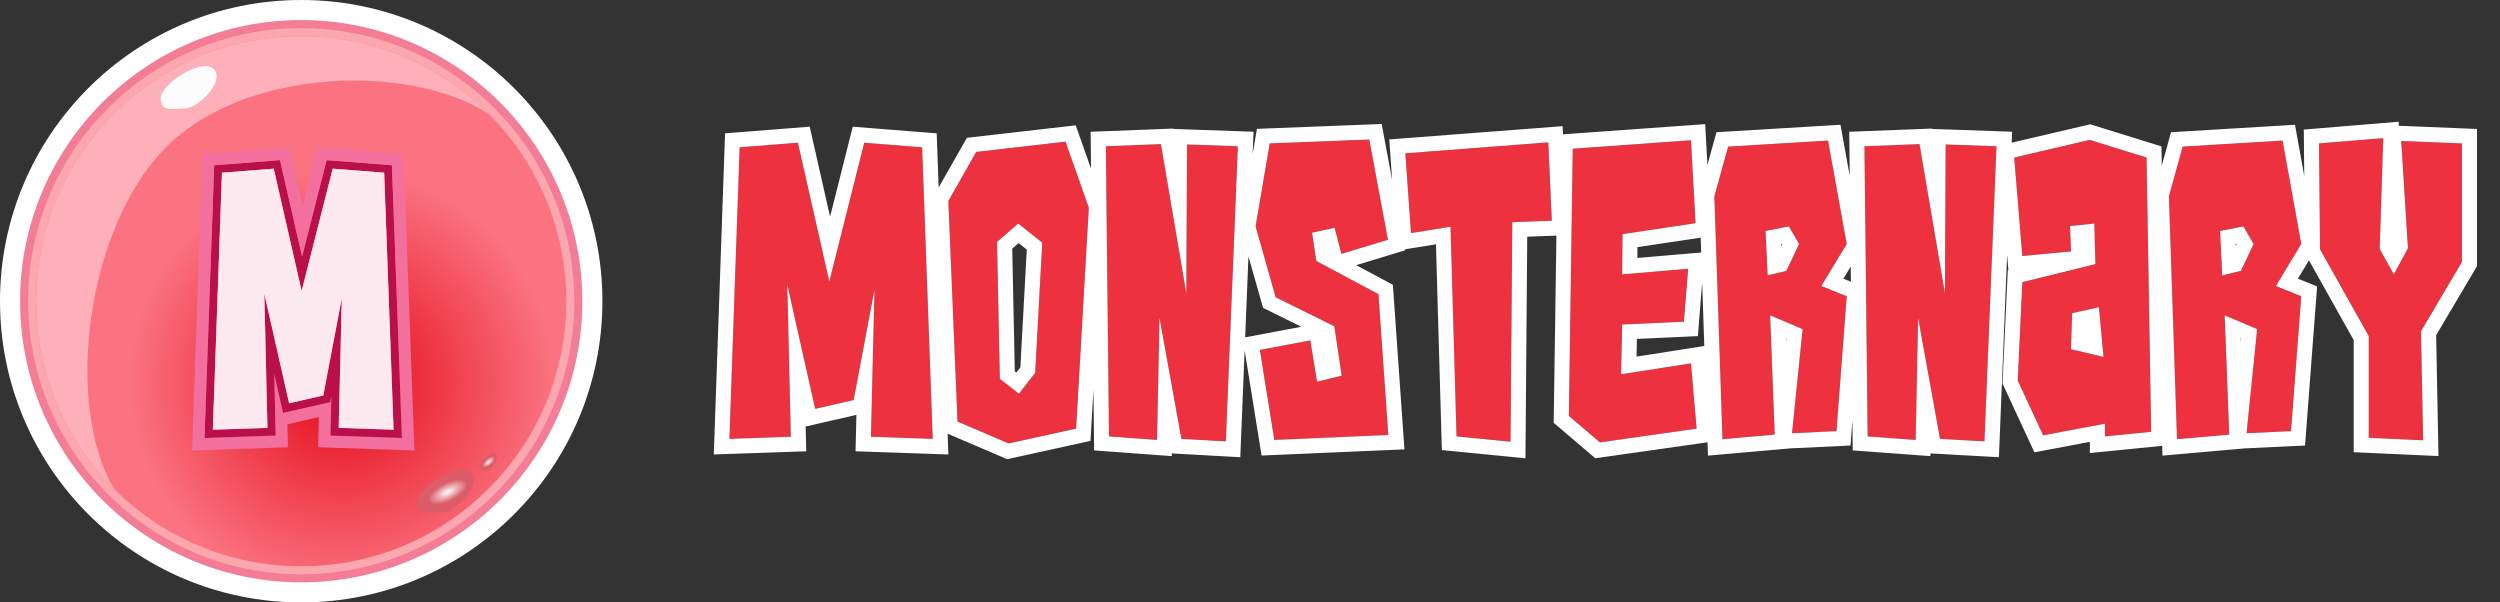 <svg width="166" height="40" viewBox="0 0 166 40" fill="none" xmlns="http://www.w3.org/2000/svg">
<rect x="0" y="0" width="166" height="40" fill="#333333" stroke="none"/>
<path d="M48.433 29.141L49.112 9.781L52.98 9.477L55.066 18.688L57.386 9.477L61.23 9.781L61.933 29.141L57.831 29L58.066 19.227L56.683 26.562L54.128 27.148L52.277 18.898L52.511 29L48.433 29.141Z" fill="#ED313F"/>
<path d="M66.978 29.445L63.579 27.992L62.97 13.344L64.821 10.086L70.751 9.406L72.298 13.789L71.454 28.461L66.978 29.445ZM68.735 24.758L69.204 16.109L67.61 14.844L66.204 16.062L66.392 25.156L67.657 26.141L68.735 24.758Z" fill="#ED313F"/>
<path d="M78.444 29.141L76.991 21.102L76.827 29.211L73.639 28.977L73.428 9.711L77.085 9.57L78.772 19.484L78.819 9.594L82.194 9.711L81.397 29.305L78.444 29.141Z" fill="#ED313F"/>
<path d="M84.614 29.211L83.653 23.234L87.004 22.602L87.45 25.344L89.09 24.945L88.598 21.664L84.708 19.742L83.372 15.031L84.309 9.523L90.918 9.266L92.161 15.922L89.067 16.859L88.622 15.125L87.122 15.453L87.403 17.328L91.528 19.531L92.184 28.883L84.614 29.211Z" fill="#ED313F"/>
<path d="M96.713 28.977L96.315 15.055L93.69 15.477L93.315 10.18L102.807 9.453L103.041 14.656L100.416 14.75L100.299 29.328L96.713 28.977Z" fill="#ED313F"/>
<path d="M106.234 29.375L104.172 27.617L104.43 9.875L112.281 9.312L112.586 14.82L107.734 15.547L107.711 18.219L112.094 17.844L111.813 21.359L107.711 21.547L107.641 24.852L112.281 24.125L112.656 28.461L106.234 29.375Z" fill="#ED313F"/>
<path d="M114.373 29.164L113.834 13.039L114.748 9.734L121.381 9.336L122.623 16.203L120.935 18.992L122.623 19.672L121.943 28.625L118.99 28.766L119.693 21.852L117.537 20.938L117.842 28.859L114.373 29.164ZM118.615 17.984L119.459 16.203L118.779 15.031L117.232 15.336L117.373 18.289L118.615 17.984Z" fill="#ED313F"/>
<path d="M128.816 29.141L127.363 21.102L127.199 29.211L124.011 28.977L123.8 9.711L127.457 9.57L129.144 19.484L129.191 9.594L132.566 9.711L131.769 29.305L128.816 29.141Z" fill="#ED313F"/>
<path d="M139.767 28.977V28.133L135.665 28.906L133.978 25.273L134.283 18.734L139.134 17.539L139.064 14.844L137.447 15.008L137.517 16.695L134.283 17L133.743 10.461L138.759 9.289L142.533 10.461L142.837 28.672L139.767 28.977ZM139.368 20.398L137.587 20.797L137.517 23.188L139.673 23.703L139.368 20.398Z" fill="#ED313F"/>
<path d="M144.554 29.164L144.015 13.039L144.929 9.734L151.562 9.336L152.804 16.203L151.116 18.992L152.804 19.672L152.124 28.625L149.171 28.766L149.874 21.852L147.718 20.938L148.023 28.859L144.554 29.164ZM148.796 17.984L149.64 16.203L148.96 15.031L147.413 15.336L147.554 18.289L148.796 17.984Z" fill="#ED313F"/>
<path d="M157.286 29.07V22.32L154.052 16.555L153.981 9.523L158.247 9.172L158.013 16.531L158.95 18.219L159.888 16.484L159.442 9.359L163.473 9.523V17.398L160.755 21.992L160.895 29.234L157.286 29.07Z" fill="#ED313F"/>
<path fill-rule="evenodd" clip-rule="evenodd" d="M47.396 30.177L48.144 8.854L53.764 8.412L55.117 14.388L56.623 8.413L62.197 8.855L62.327 12.45L64.203 9.15L71.429 8.322L72.445 11.201L72.418 8.749L77.923 8.537L77.927 8.562L83.234 8.746L83.174 10.235L83.459 8.556L91.743 8.233L92.438 11.957L92.247 9.258L103.759 8.377L103.784 8.919L113.224 8.242L113.373 10.952L113.974 8.779L122.207 8.285L122.822 11.685L122.79 8.749L128.295 8.537L128.299 8.562L133.606 8.746L133.576 9.473L138.796 8.253L143.52 9.721L143.542 10.998L144.155 8.779L152.388 8.285L153.003 11.686L152.972 8.603L159.282 8.083L159.273 8.352L164.473 8.563V17.672L161.76 22.257L161.916 30.282L156.286 30.026V22.582L153.316 17.288L152.58 18.504L153.856 19.018L153.054 29.582L149.058 29.772L143.59 30.253L143.568 29.604L138.767 30.081V29.339L135.086 30.033L132.967 25.472L133.318 17.942L133.356 17.933L133.273 16.929L132.727 30.359L128.181 30.107L128.177 30.286L123.021 29.907L123 27.919L122.873 29.582L118.877 29.772L113.409 30.253L113.379 29.368L105.929 30.429L103.165 28.073L103.346 15.646L101.408 15.715L101.29 30.43L95.739 29.886L95.348 16.223L93.296 16.553L93.308 16.619L90.048 17.607L92.487 18.91L93.254 29.837L83.768 30.248L82.644 23.259L82.355 30.359L77.809 30.107L77.805 30.286L72.649 29.907L72.605 25.861L72.409 29.275L66.879 30.491L62.921 28.798L62.971 30.177L56.808 29.965L56.866 27.547L53.495 28.32L53.533 29.965L47.396 30.177ZM52.276 18.898L54.128 27.148L56.683 26.562L58.066 19.227L57.831 29L61.933 29.141L61.23 9.781L57.386 9.477L55.066 18.688L52.98 9.477L49.112 9.781L48.433 29.141L52.511 29L52.276 18.898ZM76.991 21.102L78.444 29.141L81.397 29.305L82.194 9.711L78.819 9.594L78.772 19.484L77.085 9.57L73.428 9.711L73.639 28.977L76.827 29.211L76.991 21.102ZM82.679 22.401L86.406 21.697L83.867 20.442L82.897 17.025L82.679 22.401ZM87.004 22.602L83.653 23.234L84.614 29.211L92.184 28.883L91.528 19.531L87.403 17.328L87.121 15.453L88.621 15.125L89.067 16.859L92.161 15.922L90.918 9.266L84.309 9.523L83.371 15.031L84.707 19.742L88.598 21.664L89.09 24.945L87.45 25.344L87.004 22.602ZM96.315 15.055L96.713 28.977L100.299 29.328L100.416 14.75L103.041 14.656L102.807 9.453L93.315 10.18L93.69 15.477L96.315 15.055ZM113.165 22.974L113.024 18.753L112.739 22.318L108.691 22.503L108.666 23.679L113.165 22.974ZM107.641 24.852L107.711 21.547L111.812 21.359L112.094 17.844L107.711 18.219L107.734 15.547L112.586 14.82L112.281 9.312L104.43 9.875L104.172 27.617L106.234 29.375L112.656 28.461L112.281 24.125L107.641 24.852ZM108.727 16.409L108.72 17.129L112.958 16.766L112.925 15.781L108.727 16.409ZM118.604 22.674L118.624 22.484L118.597 22.473L118.604 22.674ZM117.537 20.938L119.693 21.852L118.99 28.766L121.943 28.625L122.623 19.672L120.935 18.992L122.623 16.203L121.381 9.336L114.748 9.734L113.834 13.039L114.373 29.164L117.842 28.859L117.537 20.938ZM122.399 18.504L122.899 18.705L122.888 17.697L122.399 18.504ZM127.363 21.102L128.816 29.141L131.769 29.305L132.566 9.711L129.191 9.594L129.144 19.484L127.456 9.57L123.8 9.711L124.011 28.977L127.199 29.211L127.363 21.102ZM139.134 17.539L134.282 18.734L133.978 25.273L135.665 28.906L139.767 28.133V28.977L142.837 28.672L142.532 10.461L138.759 9.289L133.743 10.461L134.282 17L137.517 16.695L137.447 15.008L139.064 14.844L139.134 17.539ZM148.785 22.674L148.805 22.484L148.778 22.473L148.785 22.674ZM147.718 20.938L149.874 21.852L149.171 28.766L152.124 28.625L152.804 19.672L151.116 18.992L152.804 16.203L151.562 9.336L144.929 9.734L144.015 13.039L144.554 29.164L148.022 28.859L147.718 20.938ZM157.286 22.32V29.07L160.895 29.234L160.755 21.992L163.473 17.398V9.523L159.442 9.359L159.887 16.484L158.95 18.219L158.012 16.531L158.247 9.172L153.981 9.523L154.051 16.555L157.286 22.32ZM69.204 16.109L67.61 14.844L66.204 16.062L66.391 25.156L67.657 26.141L68.735 24.758L69.204 16.109ZM67.754 24.39L68.177 16.571L67.638 16.143L67.213 16.511L67.382 24.659L67.483 24.738L67.754 24.39ZM118.779 15.031L119.459 16.203L118.615 17.984L117.373 18.289L117.232 15.336L118.779 15.031ZM118.272 16.15L118.33 16.25L118.282 16.352L118.272 16.15ZM138.542 22.332L138.54 22.404L138.549 22.406L138.542 22.332ZM139.673 23.703L137.517 23.188L137.587 20.797L139.368 20.398L139.673 23.703ZM148.96 15.031L149.64 16.203L148.796 17.984L147.554 18.289L147.413 15.336L148.96 15.031ZM148.453 16.15L148.511 16.25L148.463 16.352L148.453 16.15ZM66.977 29.445L63.579 27.992L62.97 13.344L64.821 10.086L70.751 9.406L72.298 13.789L71.454 28.461L66.977 29.445Z" fill="white"/>
<circle cx="20" cy="20" r="20" fill="white"/>
<circle cx="20" cy="20" r="18.667" fill="#F47D96"/>
<circle cx="20" cy="20" r="18.133" fill="#FCA6AF"/>
<circle cx="20" cy="20" r="17.6" fill="url(#paint0_radial_70_438)"/>
<path d="M7.554 32.445C4.37 29.26 2.4 24.86 2.4 20C2.4 10.28 10.28 2.4 20 2.4C25.043 2.4 29.591 4.521 32.8 7.92C32.684 7.797 32.565 7.675 32.445 7.555C27.067 4.133 16.133 4.533 10.933 9.867C5.733 15.2 4.267 26.799 7.554 32.445Z" fill="#FDB0B9"/>
<path d="M14.133 4.533C13.333 3.867 10.667 5.6 10.667 6.533C10.667 7.467 11.52 7.2 12.267 7.2C13.2 7.2 15.05 5.297 14.133 4.533Z" fill="#FCFCFC"/>
<path d="M31.2 31.349C30.4 30.682 27.733 32.416 27.733 33.349C27.733 34.282 28.587 34.016 29.333 34.016C30.267 34.016 32.116 32.112 31.2 31.349Z" fill="url(#paint1_radial_70_438)"/>
<path d="M32.841 30.06C32.5 29.89 31.735 30.757 31.822 31.095C31.909 31.433 32.181 31.26 32.44 31.193C32.765 31.11 33.23 30.255 32.841 30.06Z" fill="url(#paint2_radial_70_438)"/>
<path fill-rule="evenodd" clip-rule="evenodd" d="M13.58 29.086L14.221 10.974L18.592 10.632L20.057 17.044L21.685 10.633L26.024 10.974L26.687 29.086L21.942 28.924L22.005 26.282L21.925 26.703L18.794 27.416L18.208 24.829L18.304 28.924L13.58 29.086ZM17.55 19.505L19.196 26.777L21.467 26.261L22.696 19.794L22.488 28.409L26.133 28.533L25.508 11.469L22.092 11.2L20.029 19.319L18.175 11.2L14.738 11.469L14.133 28.533L17.758 28.409L17.55 19.505Z" fill="#B90F4A"/>
<path fill-rule="evenodd" clip-rule="evenodd" d="M12.75 29.915L13.447 10.232L19.219 9.781L20.098 13.632L21.076 9.783L26.797 10.232L27.518 29.915L21.123 29.697L21.171 27.695L19.086 28.169L19.122 29.697L12.75 29.915ZM18.208 24.829L18.794 27.416L21.925 26.703L22.005 26.282L21.942 28.924L26.687 29.086L26.024 10.974L21.685 10.633L20.057 17.044L18.592 10.632L14.221 10.974L13.58 29.086L18.304 28.924L18.208 24.829ZM17.758 28.409L17.55 19.505L19.196 26.777L21.467 26.261L22.696 19.794L22.488 28.409L26.133 28.533L25.508 11.469L22.092 11.2L20.029 19.319L18.175 11.2L14.738 11.469L14.133 28.533L17.758 28.409ZM16.94 27.637L14.963 27.704L15.512 12.21L17.549 12.051L19.249 19.497L20.805 19.516L22.701 12.05L24.735 12.21L25.302 27.705L23.306 27.637L23.496 19.814L21.91 19.645L20.779 25.597L19.799 25.82L18.33 19.328L16.75 19.524L16.94 27.637Z" fill="#F36F9D"/>
<path d="M14.133 28.533L14.738 11.469L18.175 11.2L20.029 19.319L22.092 11.2L25.508 11.469L26.133 28.533L22.488 28.409L22.696 19.794L21.467 26.261L19.196 26.777L17.55 19.505L17.758 28.409L14.133 28.533Z" fill="#FDEAF1"/>
<defs>
<radialGradient id="paint0_radial_70_438" cx="0" cy="0" r="1" gradientUnits="userSpaceOnUse" gradientTransform="translate(22.667 25.333) rotate(7.595) scale(14.124)">
<stop stop-color="#EB2E3C"/>
<stop offset="0" stop-color="#E40616"/>
<stop offset="1" stop-color="#FB7380"/>
</radialGradient>
<radialGradient id="paint1_radial_70_438" cx="0" cy="0" r="1" gradientUnits="userSpaceOnUse" gradientTransform="translate(29.733 32.667) rotate(63.435) scale(0.596 1.401)">
<stop stop-color="#FCFCFC"/>
<stop offset="1" stop-color="#DC5D6A"/>
</radialGradient>
<radialGradient id="paint2_radial_70_438" cx="0" cy="0" r="1" gradientUnits="userSpaceOnUse" gradientTransform="translate(32.453 30.669) rotate(49.952) scale(0.221 0.507)">
<stop stop-color="#FCFCFC"/>
<stop offset="1" stop-color="#DC5D6A"/>
</radialGradient>
</defs>
</svg>
